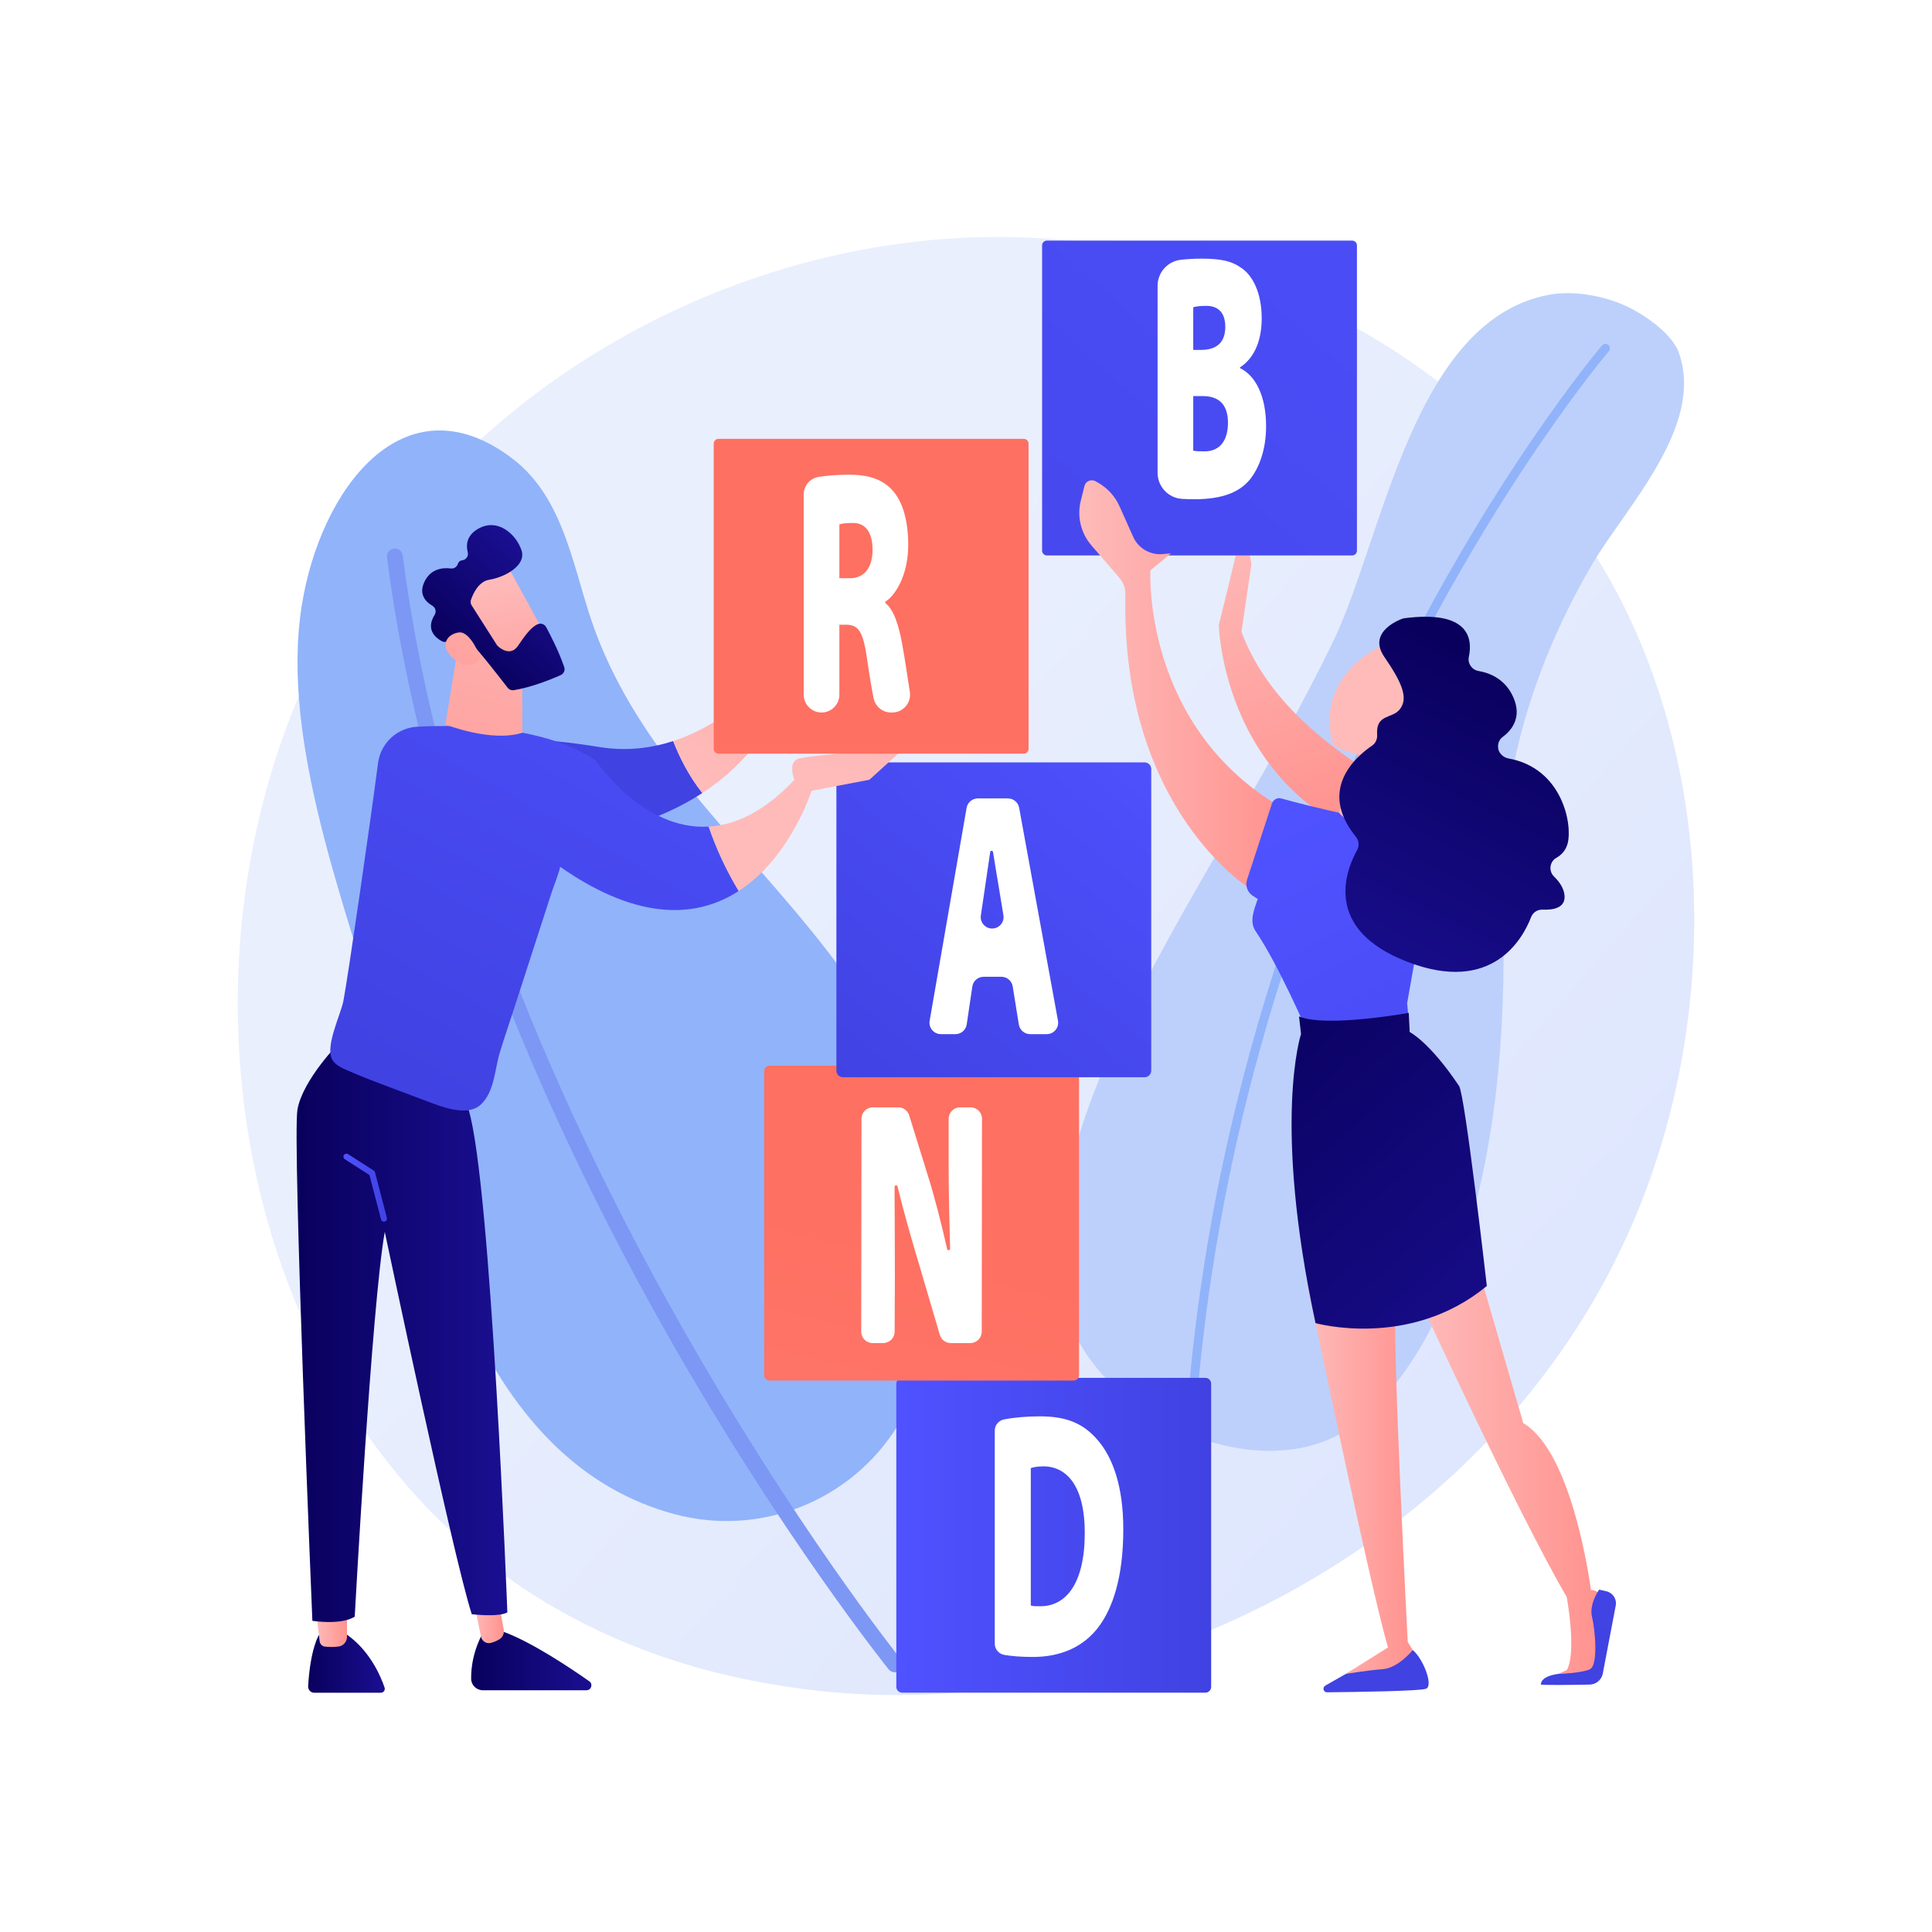 <?xml version="1.0" encoding="utf-8"?>
<!-- Generator: Adobe Illustrator 27.5.0, SVG Export Plug-In . SVG Version: 6.00 Build 0)  -->
<svg version="1.1" xmlns="http://www.w3.org/2000/svg" xmlns:xlink="http://www.w3.org/1999/xlink" x="0px" y="0px"
	 viewBox="0 0 3710 3710" style="enable-background:new 0 0 3710 3710;" xml:space="preserve">
<g id="Background">
	<g>
		<g>
			<rect style="fill:#FFFFFF;" width="3710" height="3710"/>
		</g>
	</g>
</g>
<g id="Illustration">
	<g>
		<linearGradient id="SVGID_1_" gradientUnits="userSpaceOnUse" x1="3487.372" y1="3299.738" x2="1395.102" y2="1469.003">
			<stop  offset="0" style="stop-color:#DAE3FE"/>
			<stop  offset="1" style="stop-color:#E9EFFD"/>
		</linearGradient>
		<path style="fill:url(#SVGID_1_);" d="M3136.229,2346.625c-271.362,633.674-994.206,988.662-1621.058,892.906
			c-102.001-15.582-381.641-61.997-629.224-280.967c-476.613-421.534-578.54-1256.225-194.071-1844.452
			c279.826-428.126,781.443-670.816,1258.077-658.677c102.667,2.615,496.13,18.73,841.915,301.504
			c50.789,41.534,162.81,140.23,263.767,296.805C3292.701,1421.411,3313.078,1933.652,3136.229,2346.625z"/>
		<g>
			<path style="fill:#BDD0FB;" d="M3134.063,593.382c40.641,21.896,79.345,53.704,90.228,85.029
				c49.091,141.312-103.271,296.38-167.351,406.126c-110.084,188.535-178.112,403.66-171.323,623.343
				c7.356,238.037-4.786,468.795-78.557,697.694c-38.004,117.922-97.509,239.467-194.303,321.146
				c-182.912,154.306-537.88-16.53-570.108-234.522c-25.702-173.854,31.104-347.053,104.556-502.131
				c123.564-260.878,288.22-499.593,413.409-759.571c95.73-198.801,153.431-619.822,417.779-665.096
				C3026.734,557.12,3090.946,570.152,3134.063,593.382z"/>
			<path style="fill:#91B3FA;" d="M2279.199,3104.925c0.101,0,0.204,0,0.305-0.005c4.749-0.156,8.47-4.127,8.317-8.875
				c-10.572-326.449,24.995-656.906,105.718-982.181c64.586-260.264,158.06-517.817,277.825-765.503
				c203.877-421.638,415.919-671.38,418.039-673.855c3.088-3.606,2.669-9.034-0.94-12.122c-3.606-3.094-9.038-2.669-12.123,0.937
				c-2.134,2.489-215.624,253.933-420.458,677.555c-120.282,248.754-214.162,507.431-279.035,768.843
				c-81.104,326.818-116.838,658.854-106.214,986.887C2270.783,3101.248,2274.589,3104.913,2279.199,3104.925z"/>
		</g>
		<g>
			<path style="fill:#91B3FA;" d="M1732.111,2068.26c-75.852-200.829-262.437-375.502-405.924-552.339
				c-75.864-93.498-141.748-191.568-183.679-305.141c-41.691-112.922-55.953-252.362-158.852-330.4
				c-207.317-157.206-369.222,58.269-404.459,284.073c-40.893,262.031,86.825,580.945,160.962,840.114
				c44.695,156.24,74.801,325.335,136.437,475.508c102.106,248.778,245.469,380.787,418.073,427.369
				c165.554,44.679,340.357-24.959,430.115-171.067C1805.867,2604.39,1854.476,2392.241,1732.111,2068.26z"/>
			<path style="fill:#7D97F4;" d="M1719.031,3211.329c-4.667,0.205-9.368-1.731-12.525-5.649
				c-2.05-2.547-207.67-258.919-427.915-648.162c-203.384-359.452-461.368-909.212-535.409-1487.016
				c-1.069-8.337,4.823-15.963,13.156-17.029c8.372-1.19,15.959,4.823,17.029,13.156
				c140.525,1096.618,948.687,2109.839,956.835,2119.944c5.276,6.542,4.248,16.126-2.298,21.402
				C1725.279,3210.093,1722.164,3211.191,1719.031,3211.329z"/>
		</g>
		
			<linearGradient id="SVGID_00000102545982926846700920000000359794153507603348_" gradientUnits="userSpaceOnUse" x1="1721.181" y1="2948.166" x2="2325.783" y2="2948.166">
			<stop  offset="0" style="stop-color:#4F52FF"/>
			<stop  offset="1" style="stop-color:#4042E2"/>
		</linearGradient>
		<path style="fill:url(#SVGID_00000102545982926846700920000000359794153507603348_);" d="M1732.475,3250.467h582.015
			c6.237,0,11.293-5.056,11.293-11.294v-582.015c0-6.237-5.056-11.293-11.293-11.293h-582.015c-6.237,0-11.293,5.056-11.293,11.293
			v582.015C1721.181,3245.41,1726.237,3250.467,1732.475,3250.467z"/>
		
			<linearGradient id="SVGID_00000069390769670501271460000007900397999066149051_" gradientUnits="userSpaceOnUse" x1="1156.186" y1="4837.92" x2="1759.814" y2="2389.116">
			<stop  offset="0" style="stop-color:#FF928E"/>
			<stop  offset="1" style="stop-color:#FE7062"/>
		</linearGradient>
		<path style="fill:url(#SVGID_00000069390769670501271460000007900397999066149051_);" d="M1477.815,2651.069h583.889
			c5.72,0,10.356-4.637,10.356-10.356v-583.889c0-5.719-4.636-10.356-10.356-10.356h-583.889c-5.72,0-10.356,4.637-10.356,10.356
			v583.889C1467.459,2646.433,1472.095,2651.069,1477.815,2651.069z"/>
		
			<linearGradient id="SVGID_00000018220477568666903350000013408747912203873706_" gradientUnits="userSpaceOnUse" x1="2234.536" y1="1376.471" x2="1628.459" y2="2100.975">
			<stop  offset="0" style="stop-color:#4F52FF"/>
			<stop  offset="1" style="stop-color:#4042E2"/>
		</linearGradient>
		<path style="fill:url(#SVGID_00000018220477568666903350000013408747912203873706_);" d="M1618.824,2068.608h579.197
			c7.015,0,12.703-5.687,12.703-12.703v-579.197c0-7.016-5.687-12.703-12.703-12.703h-579.197c-7.015,0-12.703,5.687-12.703,12.703
			v579.197C1606.122,2062.92,1611.809,2068.608,1618.824,2068.608z"/>
		<g>
			
				<linearGradient id="SVGID_00000104681417374927431980000011629245470735199116_" gradientUnits="userSpaceOnUse" x1="2344.655" y1="3251.305" x2="2154.359" y2="3834.604" gradientTransform="matrix(0.774 -0.633 0.633 0.774 -1465.598 -47.867)">
				<stop  offset="0" style="stop-color:#FEBBBA"/>
				<stop  offset="1" style="stop-color:#FF928E"/>
			</linearGradient>
			<path style="fill:url(#SVGID_00000104681417374927431980000011629245470735199116_);" d="M2340.473,1200.772
				c0,0,8.638,375.964,403.947,441.895l70.967-70.058c0,0-342.31-116.386-431.415-359.609l19.033-128.989l-13.414-85.363
				L2340.473,1200.772z"/>
			
				<linearGradient id="SVGID_00000176011363445158297180000008597377841521274265_" gradientUnits="userSpaceOnUse" x1="3192.211" y1="-234.426" x2="1181.766" y2="2024.738">
				<stop  offset="0" style="stop-color:#4F52FF"/>
				<stop  offset="1" style="stop-color:#4042E2"/>
			</linearGradient>
			<path style="fill:url(#SVGID_00000176011363445158297180000008597377841521274265_);" d="M2010.393,1066.614h586.069
				c5.118,0,9.266-4.149,9.266-9.266V471.278c0-5.118-4.149-9.266-9.266-9.266h-586.069c-5.118,0-9.266,4.149-9.266,9.266v586.069
				C2001.126,1062.465,2005.275,1066.614,2010.393,1066.614z"/>
			<g>
				
					<linearGradient id="SVGID_00000076587404408532447270000014780801591586691247_" gradientUnits="userSpaceOnUse" x1="3403.657" y1="2812.573" x2="3754.257" y2="2812.573" gradientTransform="matrix(1 0 0 1 -680.973 0)">
					<stop  offset="0" style="stop-color:#FEBBBA"/>
					<stop  offset="1" style="stop-color:#FF928E"/>
				</linearGradient>
				<path style="fill:url(#SVGID_00000076587404408532447270000014780801591586691247_);" d="M2722.684,2488.917
					c0,0,187.551,408.771,285.952,578.083c0,0,19.543,106.534,0,140.035l-16.656,7.403l77.732-2.314c0,0,6.905-143.3,1.513-151.304
					c-5.394-8.004-16.179-7.479-16.179-7.479s-33.331-264.068-129.86-320.425l-93.549-322.208L2722.684,2488.917z"/>
				
					<linearGradient id="SVGID_00000114051736627835480390000006370144996226165160_" gradientUnits="userSpaceOnUse" x1="3885.566" y1="2028.524" x2="3711.938" y2="3157.101" gradientTransform="matrix(1 0 0 1 -680.973 0)">
					<stop  offset="0" style="stop-color:#4F52FF"/>
					<stop  offset="1" style="stop-color:#4042E2"/>
				</linearGradient>
				<path style="fill:url(#SVGID_00000114051736627835480390000006370144996226165160_);" d="M2958.781,3234.506
					c-0.115,1.875,60.698,1.018,93.734,0.415c12.198-0.223,22.597-8.796,25.197-20.716l24.947-131.068
					c2.371-12.455-5.538-24.554-17.898-27.379l-13.925-3.183c0,0-19.865,27.25-13.612,52.907
					c6.253,25.656,11.818,92.115-3.985,99.859c-15.802,7.744-61.26,9.097-61.26,9.097S2959.821,3217.627,2958.781,3234.506z"/>
				
					<linearGradient id="SVGID_00000018221083444444991530000011798185668906175114_" gradientUnits="userSpaceOnUse" x1="3518.187" y1="1972.008" x2="3344.559" y2="3100.586" gradientTransform="matrix(1 0 0 1 -680.973 0)">
					<stop  offset="0" style="stop-color:#4F52FF"/>
					<stop  offset="1" style="stop-color:#4042E2"/>
				</linearGradient>
				<path style="fill:url(#SVGID_00000018221083444444991530000011798185668906175114_);" d="M2544.918,3236.885
					c-6.151,3.505-3.614,12.896,3.465,12.824c55.283-0.555,179.163-2.304,190.17-6.882c14.212-5.909-5.179-56.978-25.586-74.262
					l-112.681,36.776L2544.918,3236.885z"/>
				
					<linearGradient id="SVGID_00000083068299887665555510000005289326428368687503_" gradientUnits="userSpaceOnUse" x1="3190.914" y1="2838.642" x2="3393.94" y2="2838.642" gradientTransform="matrix(1 0 0 1 -680.973 0)">
					<stop  offset="0" style="stop-color:#FEBBBA"/>
					<stop  offset="1" style="stop-color:#FF928E"/>
				</linearGradient>
				<path style="fill:url(#SVGID_00000083068299887665555510000005289326428368687503_);" d="M2509.941,2462.846
					c0,0,121.199,586.322,155.485,700.694l-81.108,50.898c0,0,40.645-6.913,70.785-9.097c30.14-2.184,57.863-36.776,57.863-36.776
					l-9.717-15.498c0,0-30.394-583.128-22.994-649.343L2509.941,2462.846z"/>
				
					<linearGradient id="SVGID_00000027571701395041052150000007064403263287014568_" gradientUnits="userSpaceOnUse" x1="2753.56" y1="1315.413" x2="3151.019" y2="1315.413" gradientTransform="matrix(1 0 0 1 -680.973 0)">
					<stop  offset="0" style="stop-color:#FEBBBA"/>
					<stop  offset="1" style="stop-color:#FF928E"/>
				</linearGradient>
				<path style="fill:url(#SVGID_00000027571701395041052150000007064403263287014568_);" d="M2209.081,1095.249
					c0,0-16.718,304.999,260.965,460.854l-66.854,152.473c0,0-251.405-152.063-242.108-566.797
					c0.267-11.902-4.026-23.46-11.799-32.478l-53.431-61.987c-20.358-23.617-27.966-55.655-20.398-85.903l7.033-28.113
					c2.355-9.411,13.075-13.94,21.464-9.068l5.588,3.246c17.788,10.331,31.878,25.993,40.278,44.771l26.237,58.648
					c9.8,21.907,32.396,35.208,56.307,33.143l16.222-1.4L2209.081,1095.249z"/>
				
					<linearGradient id="SVGID_00000061458734436029311780000000652978264458228886_" gradientUnits="userSpaceOnUse" x1="3189.108" y1="1531.48" x2="3934.26" y2="3007.315" gradientTransform="matrix(1 0 0 1 -680.973 0)">
					<stop  offset="0" style="stop-color:#4F52FF"/>
					<stop  offset="1" style="stop-color:#4042E2"/>
				</linearGradient>
				<path style="fill:url(#SVGID_00000061458734436029311780000000652978264458228886_);" d="M2460.381,1533.248
					c46.456,12.883,203.842,54.285,302.095,52.593l-60.326,340.425l4.801,55.525l-196.687-0.882c0,0-55.369-128.589-99.053-192.697
					c-12.617-18.516-3.227-40.6,3.924-61.834l-9.824-6.541c-9.998-6.656-14.333-19.16-10.602-30.577l47.897-146.543
					C2445.093,1535.333,2452.871,1531.165,2460.381,1533.248z"/>
				
					<linearGradient id="SVGID_00000142176944807729980660000014564226810026876350_" gradientUnits="userSpaceOnUse" x1="3011.662" y1="1921.458" x2="3662.765" y2="2655.757" gradientTransform="matrix(1 0 0 1 -680.973 0)">
					<stop  offset="0" style="stop-color:#09005D"/>
					<stop  offset="1" style="stop-color:#1A0F91"/>
				</linearGradient>
				<path style="fill:url(#SVGID_00000142176944807729980660000014564226810026876350_);" d="M2494.505,1951.856l3.869,33.638
					c0,0-55.583,166.459,27.792,555.245c0,0,180.573,51.156,328.983-71.253c0,0-41.864-366.955-53.299-384.048
					c-56.956-85.138-94.898-103.646-94.898-103.646l-1.712-36.75C2705.24,1945.042,2546.506,1973.741,2494.505,1951.856z"/>
				
					<linearGradient id="SVGID_00000068635333025489905290000011779941783521271737_" gradientUnits="userSpaceOnUse" x1="3252.461" y1="1510.547" x2="3376.703" y2="1510.547" gradientTransform="matrix(1 0 0 1 -680.973 0)">
					<stop  offset="0" style="stop-color:#FEBBBA"/>
					<stop  offset="1" style="stop-color:#FF928E"/>
				</linearGradient>
				<path style="fill:url(#SVGID_00000068635333025489905290000011779941783521271737_);" d="M2571.497,1560.685
					c-0.69-0.911,41.063-126.057,41.063-126.057l59.806,5.426l23.364,141.971C2695.73,1582.025,2602,1600.943,2571.497,1560.685z"/>
				
					<linearGradient id="SVGID_00000067936119428624116180000005260046775222900155_" gradientUnits="userSpaceOnUse" x1="3449.919" y1="1349.992" x2="4354.229" y2="1411.485" gradientTransform="matrix(1 0 0 1 -680.973 0)">
					<stop  offset="0" style="stop-color:#FEBBBA"/>
					<stop  offset="1" style="stop-color:#FF928E"/>
				</linearGradient>
				<path style="fill:url(#SVGID_00000067936119428624116180000005260046775222900155_);" d="M2658.048,1237.272
					c-3.988,2.483-127.799,53.65-101.198,182.188c1.572,7.595,6.64,14.034,13.724,17.193c18.169,8.104,57.283,21.981,104.067,17.226
					c64.86-6.592,107.36-119.773,105.553-152.709C2778.387,1268.235,2697.573,1212.661,2658.048,1237.272z"/>
				
					<linearGradient id="SVGID_00000168801553857603477240000006868291064526950035_" gradientUnits="userSpaceOnUse" x1="3598.556" y1="1295.482" x2="3280.239" y2="1932.114" gradientTransform="matrix(1 0 0 1 -680.973 0)">
					<stop  offset="0" style="stop-color:#09005D"/>
					<stop  offset="1" style="stop-color:#1A0F91"/>
				</linearGradient>
				<path style="fill:url(#SVGID_00000168801553857603477240000006868291064526950035_);" d="M2695.73,1187.3
					c-3.255,0.427-71.549,24.213-37.682,73.701c33.867,49.487,46.572,78.619,30.553,100.35
					c-14.594,19.798-46.923,8.514-44.102,49.704c0.564,8.245-3.002,16.249-9.845,20.882
					c-30.465,20.622-104.791,84.095-31.152,174.616c5.986,7.358,7.219,17.515,2.601,25.798
					c-21.568,38.686-66.873,152.014,97.146,214.879c162.076,62.119,220.595-43.827,236.944-86.173
					c3.536-9.159,12.554-14.766,22.361-14.303c17.809,0.841,43.047-2.121,41.886-25.921c-0.705-14.456-9.724-27.41-20.384-37.797
					c-10.55-10.28-8.466-28.279,4.342-35.556c9.675-5.497,18.236-14.079,21.851-27.469c9.821-36.397-9.788-145.225-114.102-163.668
					c-8.701-1.538-17.813-9.696-19.08-18.442c-0.019-0.13-0.039-0.26-0.061-0.39c-1.398-8.457,1.463-17.105,8.375-22.176
					c16.656-12.22,38.018-36.819,20.668-76.269c-15.388-34.989-44.9-46.792-66.822-50.552c-12.871-2.209-21.334-14.381-18.62-27.155
					C2828.001,1226.551,2821.556,1170.803,2695.73,1187.3z"/>
			</g>
		</g>
		<g>
			
				<linearGradient id="SVGID_00000083082407155471849660000005017235446921927306_" gradientUnits="userSpaceOnUse" x1="591.716" y1="3191.982" x2="738.899" y2="3191.982">
				<stop  offset="0" style="stop-color:#09005D"/>
				<stop  offset="1" style="stop-color:#1A0F91"/>
			</linearGradient>
			<path style="fill:url(#SVGID_00000083082407155471849660000005017235446921927306_);" d="M612.205,3140.118
				c0,0-16.355,25.781-20.47,97.96c-0.383,6.725,4.944,12.455,11.68,12.455h127.913c5.147,0,8.82-5.046,7.172-9.922
				c-7.496-22.185-30.159-76.272-80.728-107.179L612.205,3140.118z"/>
			
				<linearGradient id="SVGID_00000150791872948291983270000005847448457556684952_" gradientUnits="userSpaceOnUse" x1="606.646" y1="3123.587" x2="666.339" y2="3123.587">
				<stop  offset="0" style="stop-color:#FEBBBA"/>
				<stop  offset="1" style="stop-color:#FF928E"/>
			</linearGradient>
			<path style="fill:url(#SVGID_00000150791872948291983270000005847448457556684952_);" d="M606.646,3091.21l7.235,60.663
				c0.624,5.234,4.726,9.423,9.962,10.027c6.996,0.806,17.165,1.374,27.047-0.256c8.983-1.482,15.448-9.483,15.448-18.587v-58.571
				L606.646,3091.21z"/>
			
				<linearGradient id="SVGID_00000127744425830113300410000014817952695002236329_" gradientUnits="userSpaceOnUse" x1="904.718" y1="3189.629" x2="1135.654" y2="3189.629">
				<stop  offset="0" style="stop-color:#09005D"/>
				<stop  offset="1" style="stop-color:#1A0F91"/>
			</linearGradient>
			<path style="fill:url(#SVGID_00000127744425830113300410000014817952695002236329_);" d="M928.685,3133.432
				c0,0-24.482,38.055-23.959,90.29c0.123,12.304,10.424,22.104,22.729,22.104h198.663c9.302,0,13.079-11.953,5.466-17.3
				c-37.592-26.398-111.48-75.712-164.922-95.095H928.685z"/>
			
				<linearGradient id="SVGID_00000120530207412225907050000008246001872691273131_" gradientUnits="userSpaceOnUse" x1="908.227" y1="3097.082" x2="967.59" y2="3097.082">
				<stop  offset="0" style="stop-color:#FEBBBA"/>
				<stop  offset="1" style="stop-color:#FF928E"/>
			</linearGradient>
			<path style="fill:url(#SVGID_00000120530207412225907050000008246001872691273131_);" d="M908.227,3067.917l15.431,74.922
				c1.727,8.38,9.923,14.015,18.274,12.151c5.077-1.133,11.066-3.304,17.465-7.305c6.082-3.802,9.164-11.036,7.921-18.101
				l-15.962-90.767L908.227,3067.917z"/>
			
				<linearGradient id="SVGID_00000103233177743899155680000005682956685930770102_" gradientUnits="userSpaceOnUse" x1="569.557" y1="2558.678" x2="974.259" y2="2558.678">
				<stop  offset="0" style="stop-color:#09005D"/>
				<stop  offset="1" style="stop-color:#1A0F91"/>
			</linearGradient>
			<path style="fill:url(#SVGID_00000103233177743899155680000005682956685930770102_);" d="M651.128,2002.578
				c0,0-69.793,70.969-79.89,127.883c-10.098,56.913,28.609,981.943,28.609,981.943s53.654,8.927,81.313-7.833
				c0,0,32.804-600.337,57.74-739.06c0,0,130.767,621.87,167,734.235c0,0,51.691,6.288,68.359-3.548
				c0,0-31.126-821.102-74.168-964.417L651.128,2002.578z"/>
			
				<linearGradient id="SVGID_00000054963538160410290980000008966792691371240883_" gradientUnits="userSpaceOnUse" x1="659.485" y1="2280.664" x2="743.164" y2="2280.664">
				<stop  offset="0" style="stop-color:#4F52FF"/>
				<stop  offset="1" style="stop-color:#4042E2"/>
			</linearGradient>
			<path style="fill:url(#SVGID_00000054963538160410290980000008966792691371240883_);" d="M737.333,2346
				c-2.588,0-4.949-1.738-5.63-4.356l-22.215-85.226l-47.323-30.356c-2.707-1.738-3.495-5.341-1.758-8.048
				c1.737-2.712,5.331-3.501,8.048-1.758l49.24,31.588c1.232,0.789,2.124,2.016,2.49,3.434l22.787,87.427
				c0.815,3.114-1.052,6.295-4.166,7.104C738.312,2345.938,737.822,2346,737.333,2346z"/>
			
				<linearGradient id="SVGID_00000089559170079987938030000014612939124813227441_" gradientUnits="userSpaceOnUse" x1="1404.679" y1="601.908" x2="1205.208" y2="1190.178">
				<stop  offset="0" style="stop-color:#4F52FF"/>
				<stop  offset="1" style="stop-color:#4042E2"/>
			</linearGradient>
			<path style="fill:url(#SVGID_00000089559170079987938030000014612939124813227441_);" d="M1150.502,1434.449
				c-223.672-36.628-286.232,5.279-286.232,5.279l94.597,179.443c0,0,221.59,13.253,389.853-96.306
				c-27.124-34.316-44.916-71.269-55.942-99.816C1250.545,1436.781,1202.677,1442.992,1150.502,1434.449z"/>
			
				<linearGradient id="SVGID_00000127010024925422374520000006410605984861822135_" gradientUnits="userSpaceOnUse" x1="1330.088" y1="1480.201" x2="1816.929" y2="841.22">
				<stop  offset="0" style="stop-color:#FEBBBA"/>
				<stop  offset="1" style="stop-color:#FF928E"/>
			</linearGradient>
			<path style="fill:url(#SVGID_00000127010024925422374520000006410605984861822135_);" d="M1529.428,1132.03
				c0.271-7.239-9.351-9.981-12.936-3.686l-33.615,59.02c-6.494,11.404-9.331,24.526-8.125,37.594l7.235,36.486
				c1.629,17.642-4.338,35.11-16.468,48.024c-29.027,30.901-90.052,86.698-172.741,113.581c11.025,28.547,28.818,65.5,55.942,99.816
				c61.739-40.198,116.308-96.911,150.103-176.907c13.375-2.97,23.078-14.568,23.647-28.257L1529.428,1132.03z"/>
			
				<linearGradient id="SVGID_00000098906745947905391000000017316076940885337272_" gradientUnits="userSpaceOnUse" x1="1390.398" y1="1014.588" x2="795.37" y2="2076.175">
				<stop  offset="0" style="stop-color:#4F52FF"/>
				<stop  offset="1" style="stop-color:#4042E2"/>
			</linearGradient>
			<path style="fill:url(#SVGID_00000098906745947905391000000017316076940885337272_);" d="M1144.117,1460.249
				c-96.788-65.548-253.076-69.115-342.094-64.835c-38.999,1.874-71.075,31.24-76.086,69.96
				c-14.529,112.247-56.869,405.327-66.444,456.241c-5.118,27.204-37.601,91.181-20.124,115.297
				c6.322,8.724,16.525,13.631,26.377,17.991c28.521,12.621,57.742,23.582,86.945,34.535c21.843,8.193,43.686,16.385,65.529,24.578
				c29.068,10.903,78.779,31.58,105.127,6.979c26.294-24.55,26.54-67.062,36.273-99.279c8.784-29.076,18.728-57.855,28.083-86.752
				c23.952-73.99,47.903-147.98,71.855-221.97c1.015-3.135,17.753-47.329,15.77-48.714
				c155.536,108.597,266.834,96.062,343.151,46.752c-24.015-40.031-43.209-81.262-57.655-123.679
				C1232.931,1594.748,1144.117,1460.249,1144.117,1460.249z"/>
			
				<linearGradient id="SVGID_00000001653605658547408560000009067082761493570731_" gradientUnits="userSpaceOnUse" x1="2228.448" y1="2247.157" x2="2542.847" y2="1547.365" gradientTransform="matrix(0.974 -0.226 0.226 0.974 -1199.933 -226.596)">
				<stop  offset="0" style="stop-color:#FEBBBA"/>
				<stop  offset="1" style="stop-color:#FF928E"/>
			</linearGradient>
			<path style="fill:url(#SVGID_00000001653605658547408560000009067082761493570731_);" d="M1558.82,1517.268l-29.051-24.463
				c-60.448,65.993-117.817,91.595-168.946,94.549c14.446,42.417,33.64,83.648,57.655,123.679
				C1519.017,1646.073,1558.82,1517.268,1558.82,1517.268z"/>
			
				<linearGradient id="SVGID_00000105404249802432649430000008019737356326398600_" gradientUnits="userSpaceOnUse" x1="2374.671" y1="2312.854" x2="2689.062" y2="1613.08" gradientTransform="matrix(0.974 -0.226 0.226 0.974 -1199.933 -226.596)">
				<stop  offset="0" style="stop-color:#FEBBBA"/>
				<stop  offset="1" style="stop-color:#FF928E"/>
			</linearGradient>
			<path style="fill:url(#SVGID_00000105404249802432649430000008019737356326398600_);" d="M1543.291,1521.426l126.199-24.068
				l100.27-90.965c-18.927-6.536-107.5,36.274-107.5,36.274s-101.134,7.835-127.589,13.92c-21.973,5.055-11.524,35.915-7.353,46.228
				c0.851,2.104,1.441,3.352,1.441,3.352L1543.291,1521.426z"/>
			
				<linearGradient id="SVGID_00000124847705421686635100000004111323015044958647_" gradientUnits="userSpaceOnUse" x1="1933.057" y1="1629.288" x2="1471.387" y2="2477.561" gradientTransform="matrix(0.974 -0.226 0.226 0.974 -1199.933 -226.596)">
				<stop  offset="0" style="stop-color:#FEBBBA"/>
				<stop  offset="1" style="stop-color:#FF928E"/>
			</linearGradient>
			<path style="fill:url(#SVGID_00000124847705421686635100000004111323015044958647_);" d="M884.055,1214.911l-28.724,176.301
				c0,0,87.968,34.935,147.814,15.823l-0.575-152.417L884.055,1214.911z"/>
			<g>
				
					<linearGradient id="SVGID_00000119824784527446290100000012805436487780333989_" gradientUnits="userSpaceOnUse" x1="1259.595" y1="4824.301" x2="1055.555" y2="5094.229" gradientTransform="matrix(0.666 -0.746 0.746 0.666 -3493.845 -1162.722)">
					<stop  offset="0" style="stop-color:#FEBBBA"/>
					<stop  offset="1" style="stop-color:#FF928E"/>
				</linearGradient>
				<path style="fill:url(#SVGID_00000119824784527446290100000012805436487780333989_);" d="M970.122,1079.335
					c2.007,1.792,86.884,158.099,86.884,158.099l-90.279,46.567l-102.456-136.196
					C864.271,1147.806,936.524,1049.344,970.122,1079.335z"/>
				
					<linearGradient id="SVGID_00000062174380089775995900000007150560173294172846_" gradientUnits="userSpaceOnUse" x1="1103.771" y1="4889.413" x2="1347.503" y2="4889.413" gradientTransform="matrix(0.666 -0.746 0.746 0.666 -3493.845 -1162.722)">
					<stop  offset="0" style="stop-color:#09005D"/>
					<stop  offset="1" style="stop-color:#1A0F91"/>
				</linearGradient>
				<path style="fill:url(#SVGID_00000062174380089775995900000007150560173294172846_);" d="M905.727,1162.506l48.32,75.919
					c0.62,0.974,1.348,1.838,2.208,2.608c5.263,4.711,24.56,19.592,38.581-1.08c12.722-18.757,24.611-35.685,37.903-41.335
					c5.967-2.536,12.872-0.134,15.965,5.565c7.708,14.204,24.485,46.532,34.776,76.842c2.088,6.151-0.942,12.848-6.886,15.467
					c-17.911,7.893-56.151,23.484-89.853,28.819c-4.567,0.723-9.145-1.058-11.967-4.72c-13.759-17.854-55.781-71.964-69.823-85.23
					c-13.18-12.452-37.046-6.494-46.889-3.278c-3.227,1.054-6.712,0.743-9.704-0.862c-10.574-5.672-31.86-21.475-13.774-50.474
					c3.785-6.069,1.812-13.99-4.369-17.589c-12.306-7.165-27.017-21.518-15.014-46.32c12.199-25.209,35.577-27.056,50.589-25.208
					c6.071,0.746,11.629-3.032,13.486-8.859c1.058-3.318,3.568-6.224,8.912-6.985c7.201-1.027,11.774-8.293,10.007-15.348
					c-3.394-13.556-2.501-31.881,19.412-44.695c38.883-22.737,74.38,11.696,83.959,41.303c9.578,29.607-33.98,51.863-61.637,56.116
					c-21.028,3.235-31.634,27.274-35.51,38.611C903.188,1155.365,903.689,1159.304,905.727,1162.506z"/>
				
					<linearGradient id="SVGID_00000145053454529575936300000001836873181409813681_" gradientUnits="userSpaceOnUse" x1="1048.49" y1="976.104" x2="761.116" y2="1466.33">
					<stop  offset="0" style="stop-color:#FEBBBA"/>
					<stop  offset="1" style="stop-color:#FF928E"/>
				</linearGradient>
				<path style="fill:url(#SVGID_00000145053454529575936300000001836873181409813681_);" d="M922.819,1262.83
					c0,0-18.904-50.873-41.313-48.394c-22.408,2.479-39.492,25.32-10.993,49.735C905.963,1294.54,922.819,1262.83,922.819,1262.83z"
					/>
			</g>
			
				<linearGradient id="SVGID_00000114057827352667472200000003426954715467774369_" gradientUnits="userSpaceOnUse" x1="782.482" y1="4756.989" x2="1385.189" y2="2311.922">
				<stop  offset="0" style="stop-color:#FF928E"/>
				<stop  offset="1" style="stop-color:#FE7062"/>
			</linearGradient>
			<path style="fill:url(#SVGID_00000114057827352667472200000003426954715467774369_);" d="M1379.807,1447.27h586.069
				c5.118,0,9.266-4.149,9.266-9.266V851.934c0-5.118-4.149-9.266-9.266-9.266h-586.069c-5.118,0-9.266,4.149-9.266,9.266v586.069
				C1370.541,1443.121,1374.689,1447.27,1379.807,1447.27z"/>
		</g>
		<path style="fill:#FFFFFF;" d="M2222.912,548.756c0-25.82,19.573-47.349,45.257-49.996c12.383-1.276,25.743-2.094,38.601-2.094
			c38.816,0,58.956,4.699,78.365,18.801c20.872,14.776,37.717,47.682,37.717,96.033c0,38.28-11.718,74.543-41.745,94.018v1.343
			c30.76,14.773,50.169,55.067,50.169,111.477c0,44.325-12.818,79.245-30.761,102.078c-19.774,24.175-51.999,38.277-106.927,38.277
			c-8.62,0-16.569-0.264-23.853-0.723c-26.371-1.665-46.823-23.703-46.823-50.126V548.756z M2291.39,671.94h14.647
			c32.225,0,46.872-16.119,46.872-44.322c0-25.521-12.084-40.294-36.619-40.294c-13.182,0-20.141,1.343-24.901,2.686V671.94z
			 M2291.39,865.348c5.493,1.343,12.084,1.343,22.338,1.343c24.168,0,44.308-15.447,44.308-55.067
			c0-38.28-20.872-51.039-48.703-51.039h-17.943V865.348z"/>
		<path style="fill:#FFFFFF;" d="M1543.363,949.512c0-17.008,12.48-31.383,29.302-33.886c16.332-2.431,35.889-4.056,57.851-4.056
			c41.379,0,68.844,10.742,87.886,35.591c15.747,20.818,25.633,53.724,25.633,99.389c0,60.441-26.731,98.718-43.943,108.791v2.685
			c16.479,12.762,25.633,42.308,32.59,79.917c5.088,27.987,10.175,63.325,14.455,90.771c3.238,20.766-12.813,39.51-33.83,39.51
			h-2.203c-16.3,0-30.366-11.475-33.562-27.459c-3.499-17.501-7.747-42.263-12.605-75.961
			c-7.691-54.396-17.577-65.141-40.647-65.141h-12.45v134.322c0,18.91-15.329,34.239-34.239,34.239l0,0
			c-18.91,0-34.239-15.329-34.239-34.239V949.512z M1611.84,1110.349h20.506c27.098,0,43.211-20.147,43.211-54.396
			c0-34.249-13.916-51.71-37.352-51.71c-15.379,0-22.704,1.343-26.365,2.686V1110.349z"/>
		<path style="fill:#FFFFFF;" d="M1867.152,1894.429l-10.771,72.694c-1.594,10.755-10.825,18.72-21.698,18.72h-27.878
			c-13.614,0-23.94-12.273-21.611-25.686l70.956-408.758c1.825-10.51,10.945-18.183,21.612-18.183h57.727
			c10.596,0,19.678,7.575,21.579,17.999l74.551,408.758c2.456,13.468-7.889,25.87-21.579,25.87h-31.918
			c-10.768,0-19.943-7.816-21.656-18.447l-11.796-73.24c-1.712-10.631-10.888-18.447-21.656-18.447h-34.164
			C1877.978,1875.709,1868.746,1883.674,1867.152,1894.429z M1905.23,1783.033c13.54,0,23.846-12.146,21.642-25.505l-8.976-54.408
			c-3.451-20.043-7.353-44.642-10.999-66.964c-0.509-3.116-5.002-3.078-5.451,0.047c-2.811,19.559-7.294,50.542-9.916,67.589
			l-8,54.099C1881.573,1771.137,1891.839,1783.033,1905.23,1783.033L1905.23,1783.033z"/>
		<path style="fill:#FFFFFF;" d="M1653.785,2557.112l0.517-408.758c0.015-12.104,9.831-21.907,21.935-21.907h48.722
			c9.609,0,18.1,6.255,20.949,15.432l35.857,115.52c13.086,41.862,25.921,91.607,37.03,141.143c0.762,3.4,5.775,2.786,5.682-0.697
			c-1.082-40.351-2.797-110.928-2.797-153.205v-96.259c0-12.114,9.82-21.935,21.935-21.935h20.186
			c12.125,0,21.95,9.837,21.935,21.962l-0.517,408.758c-0.015,12.104-9.831,21.907-21.935,21.907h-37.488
			c-9.727,0-18.293-6.407-21.041-15.738l-39.468-134.019c-13.672-45.48-28.724-97.54-41.8-150.908
			c-0.813-3.32-5.692-2.728-5.675,0.69c0.21,42.164,0.603,127.598,0.603,177.753l-0.47,100.39
			c-0.057,12.074-9.861,21.832-21.935,21.832h-20.289C1663.594,2579.075,1653.77,2569.237,1653.785,2557.112z"/>
		<path style="fill:#FFFFFF;" d="M1910.219,2747.263c0-10.566,7.533-19.587,17.912-21.57c20.563-3.928,44.505-5.893,68.876-5.893
			c52,0,83.857,14.102,110.956,45.665c28.929,33.577,49.069,88.645,49.069,171.247c0,94.015-21.239,151.099-45.408,184.677
			c-30.394,42.308-76.167,60.438-128.166,60.438c-23.509,0-41.433-1.66-54.84-3.915c-10.605-1.783-18.399-10.897-18.399-21.651
			V2747.263z M1979.429,3083.109c4.028,1.343,10.986,1.343,16.113,1.343c50.534,1.346,87.519-42.305,87.519-141.026
			c0-89.987-34.787-127.595-79.463-127.595c-12.817,0-20.507,2.017-24.168,3.36V3083.109z"/>
	</g>
</g>
</svg>
